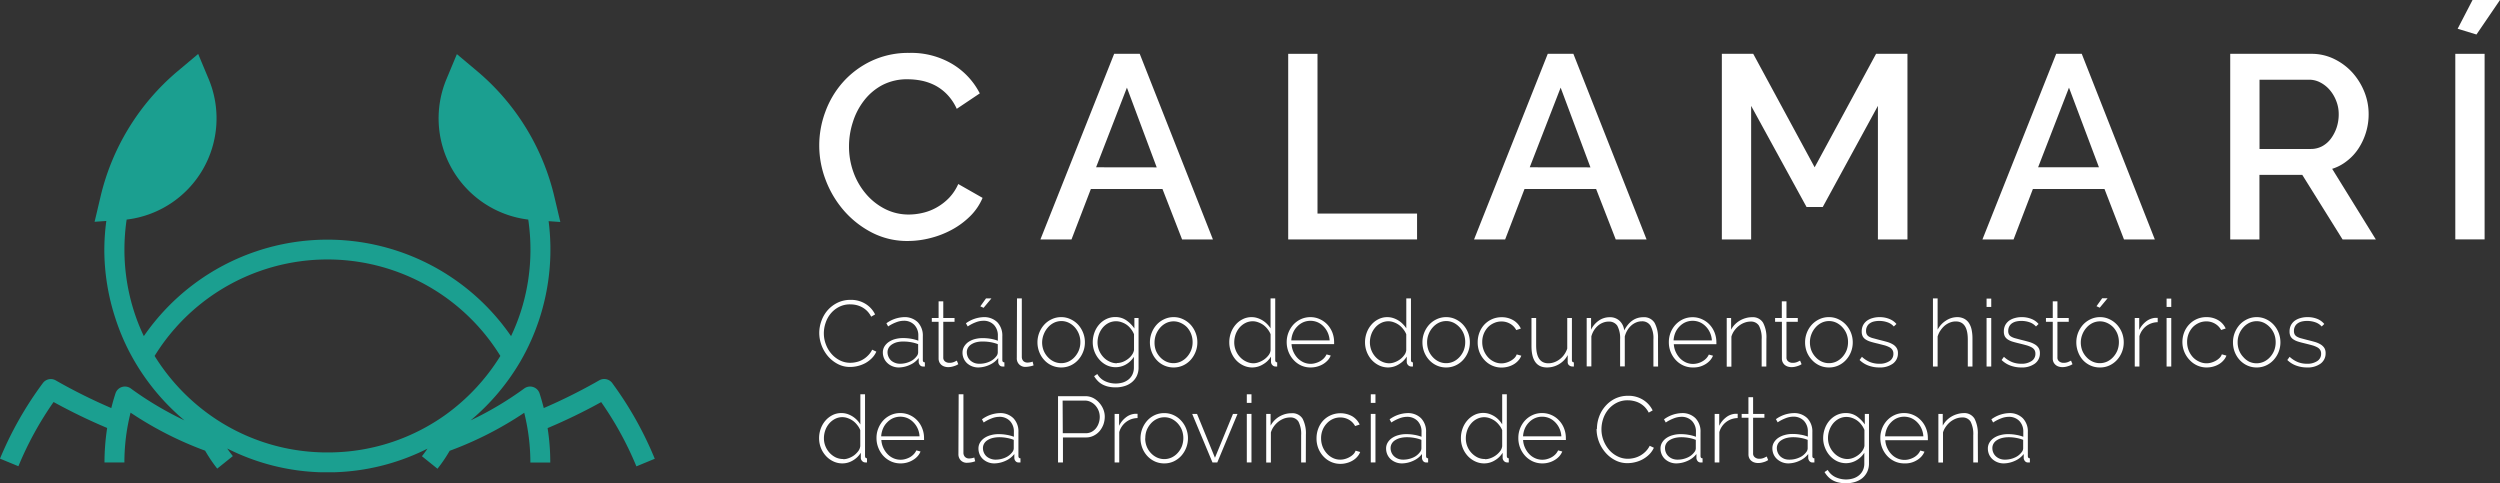 <svg xmlns="http://www.w3.org/2000/svg" viewBox="0 0 599.11 115.81"><rect x="0" y="0" width="599.11" height="115.81" fill="#333333" stroke="none"/><defs><style>.cls-1{fill:#1b9f90;}.cls-2{fill:#fff;}</style></defs><title>VHorizontal con tagline negativo 2</title><g id="Capa_2" data-name="Capa 2"><g id="Capa_1-2" data-name="Capa 1"><path class="cls-1" d="M146.79,91.9a1.37,1.37,0,0,0-.18-.24,2.39,2.39,0,0,0-3-.52,132,132,0,0,1-13.3,6.65c-.3-1.18-.63-2.35-1-3.5a2.38,2.38,0,0,0-1.53-1.54,2.4,2.4,0,0,0-2.14.34,80,80,0,0,1-12.86,7.65,53.93,53.93,0,0,0,12-14.25A53,53,0,0,0,129.3,76.3h0A53.48,53.48,0,0,0,131.47,53l2.81.2-1.49-6.31a56.21,56.21,0,0,0-18.3-29.72l-5-4.2-2.5,6a24.43,24.43,0,0,0,19.6,33.65,49.39,49.39,0,0,1,.53,7.19,48.46,48.46,0,0,1-2.38,15.06h0a48.72,48.72,0,0,1-2.27,5.68,53.43,53.43,0,0,0-88,0,46.05,46.05,0,0,1-2.27-5.68h0a48.46,48.46,0,0,1-2.38-15.06,49.39,49.39,0,0,1,.53-7.19A24.43,24.43,0,0,0,50,18.93l-2.51-6-5,4.2A56.17,56.17,0,0,0,24.16,46.84l-1.49,6.31,2.81-.2A53.61,53.61,0,0,0,25,59.77,53.08,53.08,0,0,0,27.66,76.3,51.8,51.8,0,0,0,32.2,86.49a54.08,54.08,0,0,0,12,14.25,80.45,80.45,0,0,1-12.86-7.65,2.38,2.38,0,0,0-3.67,1.2c-.37,1.15-.71,2.32-1,3.5A131.26,131.26,0,0,1,13.43,91.2a2.37,2.37,0,0,0-3,.41l-.18.22A84.82,84.82,0,0,0,0,109.91l4.41,1.82a79.93,79.93,0,0,1,8.43-15.39,136.67,136.67,0,0,0,12.84,6.22,54.42,54.42,0,0,0-.64,8.26h4.77a49,49,0,0,1,.89-9.28c.17-.88.37-1.77.59-2.65A84.71,84.71,0,0,0,49.15,108c.3.51.6,1,.91,1.49a34.12,34.12,0,0,0,2,2.81l3.74-3c-.5-.63-.94-1.22-1.35-1.82A53.05,53.05,0,0,0,77,113.18h2.89a53.05,53.05,0,0,0,22.56-5.67c-.4.59-.84,1.19-1.34,1.82l3.73,3a33.43,33.43,0,0,0,2-2.79c.32-.5.63-1,.92-1.51a84.54,84.54,0,0,0,17.87-9.11c.22.88.41,1.77.58,2.65a49,49,0,0,1,.89,9.28h4.77a53.16,53.16,0,0,0-.64-8.26,134.25,134.25,0,0,0,12.84-6.23,80.29,80.29,0,0,1,8.44,15.4l4.4-1.82A84.8,84.8,0,0,0,146.79,91.9Zm-67,16.51H77.19A48.29,48.29,0,0,1,50.1,99.3a49.29,49.29,0,0,1-13.05-14,48.68,48.68,0,0,1,82.86,0,49.29,49.29,0,0,1-13,14h0A48.34,48.34,0,0,1,79.76,108.41Z"/><path class="cls-2" d="M227.44,47.42a13,13,0,0,1-2.95,2.28A12.25,12.25,0,0,1,221.17,51a14.61,14.61,0,0,1-3.35.41,12.41,12.41,0,0,1-5.76-1.35,14.71,14.71,0,0,1-4.54-3.6,16.69,16.69,0,0,1-3-5.2,18.07,18.07,0,0,1-1.06-6.2,18.92,18.92,0,0,1,.91-5.76,16.38,16.38,0,0,1,2.69-5.2,13.53,13.53,0,0,1,4.42-3.73A12.78,12.78,0,0,1,217.63,19a17,17,0,0,1,3.26.34,12.58,12.58,0,0,1,3.26,1.16,11.26,11.26,0,0,1,2.88,2.2,12.15,12.15,0,0,1,2.25,3.38l5.52-3.7a17.47,17.47,0,0,0-6.52-7,19.24,19.24,0,0,0-10.4-2.7,20.62,20.62,0,0,0-9.08,1.94A21.32,21.32,0,0,0,202,19.7a22.07,22.07,0,0,0-4.23,7.14,23,23,0,0,0,.12,16.35,24.16,24.16,0,0,0,4.39,7.33,22.59,22.59,0,0,0,6.7,5.23,18.38,18.38,0,0,0,8.58,2,21.78,21.78,0,0,0,5.36-.69,22.07,22.07,0,0,0,5.17-2,19.16,19.16,0,0,0,4.38-3.23,13.62,13.62,0,0,0,3-4.41l-5.83-3.32A11.55,11.55,0,0,1,227.44,47.42Z"/><path class="cls-2" d="M273.13,12.9H267L249.33,57.38h7.45l4.64-12.09h17.16l4.7,12.09h7.39ZM262.67,40.09,270.06,21l7.14,19.11Z"/><polygon class="cls-2" points="339.59 51.18 315.73 51.18 315.73 12.9 308.71 12.9 308.71 57.38 339.59 57.38 339.59 51.18"/><path class="cls-2" d="M377.05,12.9h-6.14L353.25,57.38h7.45l4.64-12.09H382.5l4.7,12.09h7.39ZM366.59,40.09,374,21l7.14,19.11Z"/><polygon class="cls-2" points="419.65 25.37 432.93 49.61 436.81 49.61 450.03 25.37 450.03 57.38 457.11 57.38 457.11 12.9 449.59 12.9 434.87 40.09 420.15 12.9 412.63 12.9 412.63 57.38 419.65 57.38 419.65 25.37"/><path class="cls-2" d="M487.17,45.29h17.16L509,57.38h7.39L498.88,12.9h-6.13L475.08,57.38h7.46ZM495.82,21,503,40.09H488.42Z"/><path class="cls-2" d="M569.35,57.38,558.89,40.46a11,11,0,0,0,3.57-1.91,12.08,12.08,0,0,0,2.76-3A15.07,15.07,0,0,0,567,31.7a14.77,14.77,0,0,0,.63-4.33,14.18,14.18,0,0,0-1-5.29,15.64,15.64,0,0,0-2.85-4.64,14.34,14.34,0,0,0-4.36-3.28,12.28,12.28,0,0,0-5.54-1.26H534.46V57.38h7V41.91h10.27l9.65,15.47ZM556.48,35.05a5.72,5.72,0,0,1-2.72.65H541.48V19.1h11.9a5.72,5.72,0,0,1,2.66.66,7.49,7.49,0,0,1,2.26,1.79,8.94,8.94,0,0,1,1.56,2.63,8.53,8.53,0,0,1,.6,3.19,10.16,10.16,0,0,1-.5,3.2,9.44,9.44,0,0,1-1.38,2.66A6.41,6.41,0,0,1,556.48,35.05Z"/><polygon class="cls-2" points="599.11 0 592.53 0 588.96 6.89 593.47 8.27 599.11 0"/><rect class="cls-2" x="588.4" y="12.9" width="7.02" height="44.47"/><path class="cls-2" d="M196.33,79.79a8.42,8.42,0,0,1,.51-2.86,7.94,7.94,0,0,1,1.46-2.54,7.65,7.65,0,0,1,2.36-1.82,7,7,0,0,1,3.19-.71,6.52,6.52,0,0,1,3.63,1,6.12,6.12,0,0,1,2.23,2.49l-.94.54a5.42,5.42,0,0,0-1-1.39,5.24,5.24,0,0,0-1.23-.9,5.73,5.73,0,0,0-1.38-.51,6.9,6.9,0,0,0-1.41-.15,5.64,5.64,0,0,0-2.68.61,6.31,6.31,0,0,0-2,1.6,6.82,6.82,0,0,0-1.22,2.23,7.75,7.75,0,0,0-.42,2.49,7.38,7.38,0,0,0,.5,2.69,7.27,7.27,0,0,0,1.34,2.25,6.61,6.61,0,0,0,2,1.55,5.51,5.51,0,0,0,2.51.58,6.43,6.43,0,0,0,1.48-.18,5.25,5.25,0,0,0,1.45-.56,5.65,5.65,0,0,0,1.3-1,4.94,4.94,0,0,0,1-1.4l1,.47a5.15,5.15,0,0,1-1.1,1.59A7,7,0,0,1,207.41,87a7.86,7.86,0,0,1-3.67.94,6.26,6.26,0,0,1-3-.72,8,8,0,0,1-2.34-1.87,8.89,8.89,0,0,1-1.53-2.62A8.54,8.54,0,0,1,196.33,79.79Z"/><path class="cls-2" d="M215.4,88.06a3.89,3.89,0,0,1-1.5-.28,3.81,3.81,0,0,1-1.22-.76,3.46,3.46,0,0,1-.82-1.14,3.53,3.53,0,0,1-.29-1.42,2.77,2.77,0,0,1,.36-1.39,3.61,3.61,0,0,1,1-1.08,5.1,5.1,0,0,1,1.54-.72,7.13,7.13,0,0,1,2-.25,11.13,11.13,0,0,1,1.89.16,10.58,10.58,0,0,1,1.71.46V80.5a3.62,3.62,0,0,0-.94-2.63,3.38,3.38,0,0,0-2.55-1,5.06,5.06,0,0,0-1.8.36,9.15,9.15,0,0,0-1.94,1l-.42-.76A7.61,7.61,0,0,1,216.63,76a4.47,4.47,0,0,1,3.31,1.22,4.62,4.62,0,0,1,1.21,3.37v5.68c0,.38.16.56.49.56v1a.93.93,0,0,1-.24,0l-.21,0a.91.91,0,0,1-.71-.31,1.25,1.25,0,0,1-.32-.72v-1a5.16,5.16,0,0,1-2.06,1.62A6.55,6.55,0,0,1,215.4,88.06Zm.22-.89a5.63,5.63,0,0,0,2.38-.49,4,4,0,0,0,1.67-1.3,1.48,1.48,0,0,0,.36-.9v-2a8.71,8.71,0,0,0-1.68-.47,9.75,9.75,0,0,0-1.81-.16A6.08,6.08,0,0,0,215,82a4.08,4.08,0,0,0-1.23.53,2.47,2.47,0,0,0-.8.81,2.15,2.15,0,0,0-.28,1.06,2.71,2.71,0,0,0,.23,1.1,2.79,2.79,0,0,0,.62.89,3.08,3.08,0,0,0,1,.58A3.2,3.2,0,0,0,215.62,87.17Z"/><path class="cls-2" d="M229.65,87.28l-.3.17a2.82,2.82,0,0,1-.54.23,5.82,5.82,0,0,1-.73.21,3.94,3.94,0,0,1-.87.09,2.8,2.8,0,0,1-.88-.14,2.07,2.07,0,0,1-.73-.4,2,2,0,0,1-.49-.65,2.06,2.06,0,0,1-.18-.9V77.12H223.3v-.91h1.63v-4h1.12v4h2.7v.91h-2.7v8.51a1.14,1.14,0,0,0,.44,1,1.66,1.66,0,0,0,1,.32,2.79,2.79,0,0,0,1.2-.23l.61-.3Z"/><path class="cls-2" d="M234.48,88.06a4,4,0,0,1-2.72-1,3.3,3.3,0,0,1-.81-1.14,3.37,3.37,0,0,1-.29-1.42,2.87,2.87,0,0,1,.35-1.39A3.65,3.65,0,0,1,232,82a5.16,5.16,0,0,1,1.53-.72,7.23,7.23,0,0,1,2-.25,11,11,0,0,1,1.89.16,10,10,0,0,1,1.71.46V80.5a3.66,3.66,0,0,0-.93-2.63,3.39,3.39,0,0,0-2.56-1,5.14,5.14,0,0,0-1.8.36,9.09,9.09,0,0,0-1.93,1l-.43-.76A7.61,7.61,0,0,1,235.71,76,4.48,4.48,0,0,1,239,77.22a4.61,4.61,0,0,1,1.2,3.37v5.68c0,.38.17.56.5.56v1a1,1,0,0,1-.24,0l-.21,0a.93.93,0,0,1-.72-.31,1.24,1.24,0,0,1-.31-.72v-1a5.23,5.23,0,0,1-2.06,1.62A6.63,6.63,0,0,1,234.48,88.06Zm.23-.89a5.66,5.66,0,0,0,2.38-.49,4.11,4.11,0,0,0,1.67-1.3,1.47,1.47,0,0,0,.35-.9v-2a8.42,8.42,0,0,0-1.67-.47,9.86,9.86,0,0,0-1.82-.16A6,6,0,0,0,234,82a4.26,4.26,0,0,0-1.24.53,2.44,2.44,0,0,0-.79.81,2.05,2.05,0,0,0-.28,1.06,2.88,2.88,0,0,0,.22,1.1,2.67,2.67,0,0,0,.63.89,3.15,3.15,0,0,0,.95.58A3.29,3.29,0,0,0,234.71,87.17Zm1-13.4-.78-.36,1.36-1.9h1.3Z"/><path class="cls-2" d="M243.72,71.51h1.15v14a1.45,1.45,0,0,0,.36,1,1.38,1.38,0,0,0,1,.38,3.67,3.67,0,0,0,.6-.06,2.9,2.9,0,0,0,.63-.17l.23.9a4.7,4.7,0,0,1-.94.25,5.52,5.52,0,0,1-1,.11,2,2,0,0,1-2.08-2.11Z"/><path class="cls-2" d="M254.31,88.06a5.44,5.44,0,0,1-4.07-1.79,5.91,5.91,0,0,1-1.19-1.92,6.39,6.39,0,0,1-.43-2.3,6.32,6.32,0,0,1,1.64-4.26,5.58,5.58,0,0,1,1.8-1.3,5.14,5.14,0,0,1,2.25-.49,5.06,5.06,0,0,1,2.23.49,5.84,5.84,0,0,1,1.81,1.3,6.28,6.28,0,0,1,1.2,1.93,6.07,6.07,0,0,1,.44,2.33,6,6,0,0,1-.44,2.3,6.27,6.27,0,0,1-1.19,1.92,5.56,5.56,0,0,1-1.8,1.31A5.35,5.35,0,0,1,254.31,88.06Zm-4.57-6A5.23,5.23,0,0,0,250.1,84a5,5,0,0,0,1,1.57,4.63,4.63,0,0,0,1.45,1.07,4.19,4.19,0,0,0,3.53,0,4.69,4.69,0,0,0,1.46-1.09,5.42,5.42,0,0,0,1-1.6,5.25,5.25,0,0,0,.36-2,5.24,5.24,0,0,0-1.34-3.52,4.81,4.81,0,0,0-1.45-1.09,4,4,0,0,0-1.75-.4,4.1,4.1,0,0,0-1.77.4,4.68,4.68,0,0,0-1.44,1.1,5.5,5.5,0,0,0-1,1.62A5.38,5.38,0,0,0,249.74,82.09Z"/><path class="cls-2" d="M267.37,88a5,5,0,0,1-2.21-.5,5.58,5.58,0,0,1-1.73-1.35,6.36,6.36,0,0,1-1.15-1.91,6.23,6.23,0,0,1-.41-2.21,6.8,6.8,0,0,1,.39-2.29,6,6,0,0,1,1.11-1.93,5.27,5.27,0,0,1,1.71-1.33,4.89,4.89,0,0,1,2.21-.5,4.51,4.51,0,0,1,2.65.8,7.62,7.62,0,0,1,1.91,1.93V76.21h1V88.06a4.63,4.63,0,0,1-.45,2.09,4.35,4.35,0,0,1-1.2,1.48,5.14,5.14,0,0,1-1.74.9,7.18,7.18,0,0,1-2.09.3,7.83,7.83,0,0,1-1.82-.19,5.67,5.67,0,0,1-1.42-.54,4.51,4.51,0,0,1-1.09-.85,6,6,0,0,1-.84-1.1l.76-.52a4.13,4.13,0,0,0,1.88,1.73,6.08,6.08,0,0,0,4.22.31,4.14,4.14,0,0,0,1.38-.73,3.37,3.37,0,0,0,.94-1.2,3.79,3.79,0,0,0,.35-1.68V85.51a5.46,5.46,0,0,1-1.9,1.83A5,5,0,0,1,267.37,88Zm.27-1a4,4,0,0,0,1.45-.28,5.13,5.13,0,0,0,1.27-.73,4.07,4.07,0,0,0,.94-1,2.77,2.77,0,0,0,.46-1.11V80.1a5,5,0,0,0-.72-1.24,4.69,4.69,0,0,0-1-1,4.77,4.77,0,0,0-1.23-.63,4,4,0,0,0-3.22.21,4.47,4.47,0,0,0-1.39,1.16,5.3,5.3,0,0,0-.88,1.62,5.84,5.84,0,0,0-.3,1.83,5.06,5.06,0,0,0,.36,1.9,5.37,5.37,0,0,0,1,1.59,4.55,4.55,0,0,0,1.48,1.09A4.17,4.17,0,0,0,267.64,87.06Z"/><path class="cls-2" d="M281.25,88.06a5.44,5.44,0,0,1-4.07-1.79A5.91,5.91,0,0,1,276,84.35a6.39,6.39,0,0,1-.43-2.3,6.32,6.32,0,0,1,1.64-4.26,5.58,5.58,0,0,1,1.8-1.3,5.14,5.14,0,0,1,2.25-.49,5.06,5.06,0,0,1,2.23.49,5.84,5.84,0,0,1,1.81,1.3,6.28,6.28,0,0,1,1.2,1.93,6.07,6.07,0,0,1,.44,2.33,6,6,0,0,1-.44,2.3,6.27,6.27,0,0,1-1.19,1.92,5.56,5.56,0,0,1-1.8,1.31A5.35,5.35,0,0,1,281.25,88.06Zm-4.57-6A5.23,5.23,0,0,0,277,84a5,5,0,0,0,1,1.57,4.63,4.63,0,0,0,1.45,1.07,4.19,4.19,0,0,0,3.53,0,4.69,4.69,0,0,0,1.46-1.09,5.42,5.42,0,0,0,1-1.6,5.25,5.25,0,0,0,.36-2,5.24,5.24,0,0,0-1.34-3.52A4.81,4.81,0,0,0,283,77.41a4,4,0,0,0-1.75-.4,4.1,4.1,0,0,0-1.77.4,4.68,4.68,0,0,0-1.44,1.1,5.5,5.5,0,0,0-1,1.62A5.38,5.38,0,0,0,276.68,82.09Z"/><path class="cls-2" d="M300.15,88.06a4.93,4.93,0,0,1-2.23-.5,5.61,5.61,0,0,1-1.78-1.34A6.2,6.2,0,0,1,295,84.29a6.35,6.35,0,0,1-.41-2.24,6.6,6.6,0,0,1,.4-2.31,6.1,6.1,0,0,1,1.12-1.92,5.27,5.27,0,0,1,1.69-1.32,4.65,4.65,0,0,1,2.14-.5,4.46,4.46,0,0,1,1.43.23,5.32,5.32,0,0,1,1.25.59,5.87,5.87,0,0,1,1.06.86,6.08,6.08,0,0,1,.8,1V71.51h1.12V86.27c0,.38.16.56.47.56v1l-.22,0-.18,0a1,1,0,0,1-.76-.35,1.07,1.07,0,0,1-.32-.73v-1.3a5.32,5.32,0,0,1-1.91,1.86A4.94,4.94,0,0,1,300.15,88.06Zm.21-1a3.72,3.72,0,0,0,1.29-.25A5,5,0,0,0,304,85.13a2.33,2.33,0,0,0,.49-1.2V80.1a4.58,4.58,0,0,0-.7-1.2,5.34,5.34,0,0,0-1-1,5.05,5.05,0,0,0-1.26-.66,3.65,3.65,0,0,0-1.3-.25,3.87,3.87,0,0,0-1.83.44,4.6,4.6,0,0,0-1.41,1.14,5.18,5.18,0,0,0-.9,1.61,5.91,5.91,0,0,0-.31,1.87,5.12,5.12,0,0,0,1.36,3.49,4.62,4.62,0,0,0,1.47,1.09A4.16,4.16,0,0,0,300.36,87.06Z"/><path class="cls-2" d="M314.07,88.06a5.42,5.42,0,0,1-2.28-.48A5.57,5.57,0,0,1,310,86.26a6.12,6.12,0,0,1-1.21-1.93,6.33,6.33,0,0,1-.44-2.35,6.22,6.22,0,0,1,.44-2.32,6.3,6.3,0,0,1,1.19-1.9,5.74,5.74,0,0,1,1.81-1.29A5.42,5.42,0,0,1,314,76a5.29,5.29,0,0,1,2.29.49,5.74,5.74,0,0,1,1.81,1.29,6.11,6.11,0,0,1,1.19,1.9,6.34,6.34,0,0,1,.42,2.3v.28a.78.78,0,0,1,0,.21h-10.2a5.3,5.3,0,0,0,.46,1.87,5.46,5.46,0,0,0,1,1.49,4.81,4.81,0,0,0,1.42,1,4.22,4.22,0,0,0,1.73.36A4.32,4.32,0,0,0,315.3,87a4.58,4.58,0,0,0,1.09-.46,4,4,0,0,0,.89-.7,3.42,3.42,0,0,0,.62-.91l1,.27a3.58,3.58,0,0,1-.72,1.15,5.19,5.19,0,0,1-1.12.91,5.85,5.85,0,0,1-3,.8Zm4.57-6.48a5.36,5.36,0,0,0-.46-1.88,5,5,0,0,0-1-1.47,4.45,4.45,0,0,0-1.42-1,4.34,4.34,0,0,0-1.72-.35,4.38,4.38,0,0,0-1.73.35,4.57,4.57,0,0,0-1.42,1,4.66,4.66,0,0,0-1,1.48,5.63,5.63,0,0,0-.44,1.87Z"/><path class="cls-2" d="M332.71,88.06a5,5,0,0,1-2.24-.5,5.72,5.72,0,0,1-1.78-1.34,6.32,6.32,0,0,1-1.57-4.17,6.6,6.6,0,0,1,.4-2.31,6.1,6.1,0,0,1,1.12-1.92,5.27,5.27,0,0,1,1.69-1.32,4.64,4.64,0,0,1,2.13-.5,4.53,4.53,0,0,1,1.44.23,5.72,5.72,0,0,1,1.25.59,5.48,5.48,0,0,1,1.05.86,6.69,6.69,0,0,1,.81,1V71.51h1.12V86.27c0,.38.15.56.47.56v1l-.23,0-.18,0a1,1,0,0,1-.76-.35,1.06,1.06,0,0,1-.31-.73v-1.3a5.4,5.4,0,0,1-1.91,1.86A4.94,4.94,0,0,1,332.71,88.06Zm.2-1a3.77,3.77,0,0,0,1.3-.25,5,5,0,0,0,1.29-.68,4.79,4.79,0,0,0,1-1,2.35,2.35,0,0,0,.5-1.2V80.1a4.63,4.63,0,0,0-.71-1.2,4.83,4.83,0,0,0-1-1,5,5,0,0,0-1.25-.66,3.65,3.65,0,0,0-1.3-.25,3.87,3.87,0,0,0-1.83.44,4.38,4.38,0,0,0-1.41,1.14,5.18,5.18,0,0,0-.9,1.61,5.64,5.64,0,0,0-.31,1.87,5.18,5.18,0,0,0,1.35,3.49,4.77,4.77,0,0,0,1.48,1.09A4.15,4.15,0,0,0,332.91,87.06Z"/><path class="cls-2" d="M346.56,88.06a5.34,5.34,0,0,1-2.27-.48,5.56,5.56,0,0,1-1.8-1.31,6.09,6.09,0,0,1-1.19-1.92,6.38,6.38,0,0,1-.42-2.3,6.25,6.25,0,0,1,1.63-4.26,5.69,5.69,0,0,1,1.8-1.3,5.21,5.21,0,0,1,2.25-.49,5.1,5.1,0,0,1,2.24.49,5.92,5.92,0,0,1,1.8,1.3,6.19,6.19,0,0,1,1.64,4.26,6.18,6.18,0,0,1-.43,2.3,6.11,6.11,0,0,1-1.2,1.92,5.56,5.56,0,0,1-1.8,1.31A5.28,5.28,0,0,1,346.56,88.06Zm-4.56-6a5.43,5.43,0,0,0,.35,1.94,5,5,0,0,0,1,1.57,4.59,4.59,0,0,0,1.44,1.07,4.09,4.09,0,0,0,1.77.39,4.15,4.15,0,0,0,1.77-.39,4.65,4.65,0,0,0,1.45-1.09,5.25,5.25,0,0,0,1-1.6,5.46,5.46,0,0,0,.35-2,5.37,5.37,0,0,0-.35-1.93,5,5,0,0,0-1-1.59,4.9,4.9,0,0,0-1.44-1.09,4.05,4.05,0,0,0-1.76-.4,4.1,4.1,0,0,0-1.77.4,4.68,4.68,0,0,0-1.44,1.1,5.28,5.28,0,0,0-1,1.62A5.18,5.18,0,0,0,342,82.09Z"/><path class="cls-2" d="M354.12,82a6.47,6.47,0,0,1,.43-2.33,5.86,5.86,0,0,1,1.18-1.9,5.76,5.76,0,0,1,1.82-1.28,5.63,5.63,0,0,1,2.3-.47,5.38,5.38,0,0,1,2.8.72,4.53,4.53,0,0,1,1.81,2l-1.1.36a3.72,3.72,0,0,0-1.46-1.51,4.06,4.06,0,0,0-2.09-.55,4.29,4.29,0,0,0-1.79.38,4.61,4.61,0,0,0-1.45,1,5.17,5.17,0,0,0-1,1.58,5.25,5.25,0,0,0-.36,2,5.36,5.36,0,0,0,1.36,3.59,4.55,4.55,0,0,0,1.45,1.08,4,4,0,0,0,1.78.41,4.16,4.16,0,0,0,1.2-.18,5.35,5.35,0,0,0,1.09-.47,4,4,0,0,0,.88-.68,2.24,2.24,0,0,0,.5-.82l1.1.31a3.51,3.51,0,0,1-.69,1.13,4.35,4.35,0,0,1-1.08.91,5.59,5.59,0,0,1-1.39.59,5.89,5.89,0,0,1-1.57.21,5.42,5.42,0,0,1-2.28-.48,5.57,5.57,0,0,1-1.82-1.32,6.12,6.12,0,0,1-1.21-1.93A6.33,6.33,0,0,1,354.12,82Z"/><path class="cls-2" d="M370.73,88.06q-3.72,0-3.72-5.14V76.21h1.12v6.55q0,4.3,2.93,4.3a4.11,4.11,0,0,0,1.43-.26,4.74,4.74,0,0,0,1.3-.72,4.83,4.83,0,0,0,1.06-1.1,5.58,5.58,0,0,0,.73-1.44V76.21h1.12V86.27c0,.38.16.56.47.56v1a.71.71,0,0,1-.2,0h-.13a1.22,1.22,0,0,1-.8-.28.9.9,0,0,1-.35-.75V85.09a5.45,5.45,0,0,1-2.09,2.19A5.58,5.58,0,0,1,370.73,88.06Z"/><path class="cls-2" d="M397.35,87.84h-1.12V81.35a6.07,6.07,0,0,0-.68-3.26A2.3,2.3,0,0,0,393.46,77a3.47,3.47,0,0,0-1.36.27,4.12,4.12,0,0,0-1.19.75,4.73,4.73,0,0,0-.93,1.14,5.69,5.69,0,0,0-.61,1.47v7.18h-1.12V81.35a6.31,6.31,0,0,0-.67-3.28,2.33,2.33,0,0,0-2.09-1,3.64,3.64,0,0,0-1.35.26A3.92,3.92,0,0,0,383,78a5.05,5.05,0,0,0-1,1.14,5.41,5.41,0,0,0-.64,1.47v7.2h-1.12V76.21h1.05V79a5.63,5.63,0,0,1,1.88-2.19,4.53,4.53,0,0,1,2.57-.79,3.3,3.3,0,0,1,2.4.88,3.67,3.67,0,0,1,1.09,2.28c1.11-2.1,2.63-3.16,4.57-3.16a2.94,2.94,0,0,1,2.72,1.36,7.39,7.39,0,0,1,.81,3.79Z"/><path class="cls-2" d="M405.68,88.06a5.5,5.5,0,0,1-2.29-.48,5.67,5.67,0,0,1-1.82-1.32A6.19,6.19,0,0,1,399.93,82a6.21,6.21,0,0,1,.43-2.32,6.13,6.13,0,0,1,1.2-1.9,5.82,5.82,0,0,1,1.8-1.29,5.43,5.43,0,0,1,2.25-.47,5.28,5.28,0,0,1,2.28.49,5.63,5.63,0,0,1,1.81,1.29,5.93,5.93,0,0,1,1.19,1.9,6.35,6.35,0,0,1,.43,2.3v.28a.45.45,0,0,1,0,.21h-10.2a5.1,5.1,0,0,0,.47,1.87,5.46,5.46,0,0,0,1,1.49,4.68,4.68,0,0,0,1.42,1,4.18,4.18,0,0,0,1.72.36,4.39,4.39,0,0,0,1.19-.17,4.34,4.34,0,0,0,1.08-.46,3.88,3.88,0,0,0,.9-.7,3.38,3.38,0,0,0,.61-.91l1,.27a3.8,3.8,0,0,1-.73,1.15,4.75,4.75,0,0,1-1.12.91,5.67,5.67,0,0,1-1.4.59A5.81,5.81,0,0,1,405.68,88.06Zm4.56-6.48a5.15,5.15,0,0,0-.46-1.88,5,5,0,0,0-1-1.47,4.57,4.57,0,0,0-1.42-1,4.38,4.38,0,0,0-1.73-.35,4.34,4.34,0,0,0-1.72.35,4.45,4.45,0,0,0-1.42,1,4.69,4.69,0,0,0-1,1.48,5.63,5.63,0,0,0-.43,1.87Z"/><path class="cls-2" d="M423.29,87.84h-1.12V81.35a6.44,6.44,0,0,0-.64-3.29,2.22,2.22,0,0,0-2-1,4.16,4.16,0,0,0-1.47.27,4.74,4.74,0,0,0-1.35.76,5.71,5.71,0,0,0-1.1,1.15,4.72,4.72,0,0,0-.69,1.43v7.2h-1.12V76.21h1.05V79a5.57,5.57,0,0,1,.88-1.22,5.73,5.73,0,0,1,1.19-.94,5.8,5.8,0,0,1,1.4-.6,5.18,5.18,0,0,1,1.52-.22,2.85,2.85,0,0,1,2.68,1.34,7.46,7.46,0,0,1,.79,3.81Z"/><path class="cls-2" d="M431.74,87.28l-.3.17a3,3,0,0,1-.53.23,5.82,5.82,0,0,1-.73.21,4,4,0,0,1-.87.09,2.86,2.86,0,0,1-.89-.14,2.16,2.16,0,0,1-.73-.4,2.1,2.1,0,0,1-.49-.65,2.06,2.06,0,0,1-.18-.9V77.12h-1.63v-.91H427v-4h1.12v4h2.71v.91h-2.71v8.51a1.12,1.12,0,0,0,.45,1,1.64,1.64,0,0,0,1,.32,2.72,2.72,0,0,0,1.19-.23l.62-.3Z"/><path class="cls-2" d="M438.3,88.06a5.34,5.34,0,0,1-2.27-.48,5.56,5.56,0,0,1-1.8-1.31A6.09,6.09,0,0,1,433,84.35a6.38,6.38,0,0,1-.42-2.3,6.25,6.25,0,0,1,1.63-4.26,5.69,5.69,0,0,1,1.8-1.3A5.21,5.21,0,0,1,438.3,76a5.1,5.1,0,0,1,2.24.49,5.92,5.92,0,0,1,1.8,1.3A6.19,6.19,0,0,1,444,82.05a6.18,6.18,0,0,1-.43,2.3,6.11,6.11,0,0,1-1.2,1.92,5.56,5.56,0,0,1-1.8,1.31A5.28,5.28,0,0,1,438.3,88.06Zm-4.56-6a5.43,5.43,0,0,0,.35,1.94,5,5,0,0,0,1,1.57,4.59,4.59,0,0,0,1.44,1.07,4.09,4.09,0,0,0,1.77.39,4.15,4.15,0,0,0,1.77-.39,4.65,4.65,0,0,0,1.45-1.09,5.25,5.25,0,0,0,1-1.6,5.46,5.46,0,0,0,.35-2,5.37,5.37,0,0,0-.35-1.93,5,5,0,0,0-1-1.59,4.9,4.9,0,0,0-1.44-1.09,4.05,4.05,0,0,0-1.76-.4,4.1,4.1,0,0,0-1.77.4,4.68,4.68,0,0,0-1.44,1.1,5.28,5.28,0,0,0-1,1.62A5.18,5.18,0,0,0,433.74,82.09Z"/><path class="cls-2" d="M450.36,88.06a7.43,7.43,0,0,1-2.57-.44,5.94,5.94,0,0,1-2.15-1.35l.56-.76a6.48,6.48,0,0,0,1.95,1.26,5.87,5.87,0,0,0,2.21.4,4.2,4.2,0,0,0,2.45-.64,2,2,0,0,0,.93-1.78,1.59,1.59,0,0,0-.24-.9,1.8,1.8,0,0,0-.7-.63,6.22,6.22,0,0,0-1.16-.46L450,82.34c-.66-.15-1.23-.3-1.72-.45a4.56,4.56,0,0,1-1.19-.54,2.05,2.05,0,0,1-.71-.76,2.54,2.54,0,0,1-.23-1.14,3.31,3.31,0,0,1,.33-1.52,3.22,3.22,0,0,1,.93-1.08,4.3,4.3,0,0,1,1.37-.63,5.8,5.8,0,0,1,1.64-.22,6.11,6.11,0,0,1,2.42.46,4.27,4.27,0,0,1,1.63,1.18l-.63.6a3.53,3.53,0,0,0-1.51-1,5.88,5.88,0,0,0-2-.33,5.31,5.31,0,0,0-1.22.13,2.78,2.78,0,0,0-1,.43,1.94,1.94,0,0,0-.67.75,2.18,2.18,0,0,0-.25,1.08,1.77,1.77,0,0,0,.17.83,1.4,1.4,0,0,0,.54.54,3.73,3.73,0,0,0,1,.39l1.38.37q1.09.27,1.95.51a5.71,5.71,0,0,1,1.42.61,2.62,2.62,0,0,1,.87.85,2.27,2.27,0,0,1,.31,1.25,3,3,0,0,1-1.22,2.5A5.26,5.26,0,0,1,450.36,88.06Z"/><path class="cls-2" d="M472.69,87.84h-1.12V81.35q0-4.32-2.88-4.32a3.75,3.75,0,0,0-1.4.27,4.66,4.66,0,0,0-1.28.76,6,6,0,0,0-1,1.15,5.18,5.18,0,0,0-.67,1.43v7.2h-1.12V71.51h1.12V79a5.68,5.68,0,0,1,2-2.17A4.94,4.94,0,0,1,469,76a3.6,3.6,0,0,1,1.66.36,3.14,3.14,0,0,1,1.15,1,4.76,4.76,0,0,1,.67,1.62,10,10,0,0,1,.21,2.14Z"/><path class="cls-2" d="M476.07,73.56v-2h1.12v2Zm0,14.28V76.21h1.12V87.84Z"/><path class="cls-2" d="M484.39,88.06a7.43,7.43,0,0,1-2.57-.44,5.94,5.94,0,0,1-2.15-1.35l.56-.76a6.6,6.6,0,0,0,1.95,1.26,5.87,5.87,0,0,0,2.21.4,4.2,4.2,0,0,0,2.45-.64,2,2,0,0,0,.93-1.78,1.67,1.67,0,0,0-.23-.9,1.84,1.84,0,0,0-.71-.63,6.22,6.22,0,0,0-1.16-.46c-.46-.13-1-.27-1.61-.42s-1.23-.3-1.71-.45a4.49,4.49,0,0,1-1.2-.54,2.14,2.14,0,0,1-.71-.76,2.54,2.54,0,0,1-.23-1.14,3.31,3.31,0,0,1,.33-1.52,3.22,3.22,0,0,1,.93-1.08,4.3,4.3,0,0,1,1.37-.63,5.8,5.8,0,0,1,1.64-.22,6.11,6.11,0,0,1,2.42.46,4.27,4.27,0,0,1,1.63,1.18l-.62.6a3.66,3.66,0,0,0-1.51-1,5.88,5.88,0,0,0-2-.33,5.25,5.25,0,0,0-1.22.13,2.83,2.83,0,0,0-1,.43,2,2,0,0,0-.67.75,2.3,2.3,0,0,0-.25,1.08,1.77,1.77,0,0,0,.17.83,1.4,1.4,0,0,0,.54.54,3.73,3.73,0,0,0,.95.39l1.39.37c.73.18,1.38.35,1.94.51a5.71,5.71,0,0,1,1.42.61,2.66,2.66,0,0,1,.88.85,2.36,2.36,0,0,1,.3,1.25,3,3,0,0,1-1.22,2.5A5.24,5.24,0,0,1,484.39,88.06Z"/><path class="cls-2" d="M496.66,87.28l-.31.17a3,3,0,0,1-.53.23,5.82,5.82,0,0,1-.73.21,4,4,0,0,1-.87.09,2.86,2.86,0,0,1-.89-.14,2,2,0,0,1-.72-.4,2,2,0,0,1-.5-.65,2.06,2.06,0,0,1-.18-.9V77.12H490.3v-.91h1.63v-4h1.12v4h2.71v.91h-2.71v8.51a1.12,1.12,0,0,0,.45,1,1.64,1.64,0,0,0,1,.32,2.72,2.72,0,0,0,1.19-.23l.62-.3Z"/><path class="cls-2" d="M503.21,88.06a5.34,5.34,0,0,1-2.27-.48,5.56,5.56,0,0,1-1.8-1.31A6.09,6.09,0,0,1,498,84.35a6.38,6.38,0,0,1-.42-2.3,6.26,6.26,0,0,1,.43-2.33,6.47,6.47,0,0,1,1.2-1.93,5.69,5.69,0,0,1,1.8-1.3,5.21,5.21,0,0,1,2.25-.49,5.1,5.1,0,0,1,2.24.49,5.8,5.8,0,0,1,1.8,1.3,6.19,6.19,0,0,1,1.64,4.26,6.18,6.18,0,0,1-.43,2.3,6.11,6.11,0,0,1-1.2,1.92,5.56,5.56,0,0,1-1.8,1.31A5.28,5.28,0,0,1,503.21,88.06Zm-4.56-6A5.43,5.43,0,0,0,499,84a5,5,0,0,0,1,1.57,4.59,4.59,0,0,0,1.44,1.07,4.21,4.21,0,0,0,3.54,0,4.65,4.65,0,0,0,1.45-1.09,5.25,5.25,0,0,0,1-1.6,5.46,5.46,0,0,0,.35-2,5.37,5.37,0,0,0-.35-1.93,5,5,0,0,0-1-1.59A4.9,4.9,0,0,0,505,77.41a4.05,4.05,0,0,0-1.76-.4,4.13,4.13,0,0,0-1.77.4,4.68,4.68,0,0,0-1.44,1.1,5.28,5.28,0,0,0-1,1.62A5.18,5.18,0,0,0,498.65,82.09Zm4.54-8.32-.78-.36,1.36-1.9h1.3Z"/><path class="cls-2" d="M517.08,77.21a4.68,4.68,0,0,0-2.74.93,4.62,4.62,0,0,0-1.64,2.43v7.27h-1.12V76.21h1.07v2.86a5.69,5.69,0,0,1,1.6-2,4.14,4.14,0,0,1,2.14-.89l.4,0h.29Z"/><path class="cls-2" d="M519.21,73.56v-2h1.12v2Zm0,14.28V76.21h1.12V87.84Z"/><path class="cls-2" d="M523,82a6.46,6.46,0,0,1,.42-2.33,5.72,5.72,0,0,1,1.19-1.9A5.55,5.55,0,0,1,528.76,76a5.35,5.35,0,0,1,2.8.72,4.47,4.47,0,0,1,1.81,2l-1.09.36a3.81,3.81,0,0,0-1.47-1.51,4.06,4.06,0,0,0-2.09-.55,4.29,4.29,0,0,0-1.79.38,4.69,4.69,0,0,0-1.44,1,5.2,5.2,0,0,0-1,1.58,5.25,5.25,0,0,0-.36,2,5.36,5.36,0,0,0,1.36,3.59A4.55,4.55,0,0,0,527,86.65a4,4,0,0,0,1.78.41,4.16,4.16,0,0,0,1.2-.18,5.35,5.35,0,0,0,1.09-.47,4,4,0,0,0,.88-.68,2.24,2.24,0,0,0,.5-.82l1.1.31a3.51,3.51,0,0,1-.69,1.13,4.35,4.35,0,0,1-1.08.91,5.59,5.59,0,0,1-1.39.59,5.81,5.81,0,0,1-1.56.21,5.46,5.46,0,0,1-2.29-.48,5.57,5.57,0,0,1-1.82-1.32A6.19,6.19,0,0,1,523,82Z"/><path class="cls-2" d="M540.8,88.06a5.34,5.34,0,0,1-2.27-.48,5.56,5.56,0,0,1-1.8-1.31,6.09,6.09,0,0,1-1.19-1.92,6.38,6.38,0,0,1-.42-2.3,6.26,6.26,0,0,1,.43-2.33,6.47,6.47,0,0,1,1.2-1.93,5.69,5.69,0,0,1,1.8-1.3A5.21,5.21,0,0,1,540.8,76a5.1,5.1,0,0,1,2.24.49,5.69,5.69,0,0,1,1.8,1.3,6.12,6.12,0,0,1,1.21,1.93,6.27,6.27,0,0,1,.44,2.33,6.19,6.19,0,0,1-.44,2.3,6.11,6.11,0,0,1-1.2,1.92,5.56,5.56,0,0,1-1.8,1.31A5.28,5.28,0,0,1,540.8,88.06Zm-4.56-6A5.23,5.23,0,0,0,536.6,84a4.83,4.83,0,0,0,1,1.57A4.59,4.59,0,0,0,539,86.67a4.21,4.21,0,0,0,3.54,0A4.65,4.65,0,0,0,544,85.58a5.25,5.25,0,0,0,1-1.6,5.46,5.46,0,0,0,.35-2,5.37,5.37,0,0,0-.35-1.93,5,5,0,0,0-1-1.59,4.9,4.9,0,0,0-1.44-1.09,4.05,4.05,0,0,0-1.76-.4,4.16,4.16,0,0,0-1.77.4,4.68,4.68,0,0,0-1.44,1.1,5.28,5.28,0,0,0-1,1.62A5.18,5.18,0,0,0,536.24,82.09Z"/><path class="cls-2" d="M552.86,88.06a7.43,7.43,0,0,1-2.57-.44,5.94,5.94,0,0,1-2.15-1.35l.56-.76a6.6,6.6,0,0,0,1.95,1.26,5.87,5.87,0,0,0,2.21.4,4.2,4.2,0,0,0,2.45-.64,2,2,0,0,0,.93-1.78,1.67,1.67,0,0,0-.23-.9,1.91,1.91,0,0,0-.71-.63,6.22,6.22,0,0,0-1.16-.46c-.46-.13-1-.27-1.61-.42s-1.23-.3-1.71-.45a4.49,4.49,0,0,1-1.2-.54,2.05,2.05,0,0,1-.71-.76,2.54,2.54,0,0,1-.23-1.14,3.31,3.31,0,0,1,.33-1.52,3.22,3.22,0,0,1,.93-1.08,4.3,4.3,0,0,1,1.37-.63A5.8,5.8,0,0,1,553,76a6.11,6.11,0,0,1,2.42.46A4.27,4.27,0,0,1,557,77.64l-.62.6a3.66,3.66,0,0,0-1.51-1,5.88,5.88,0,0,0-2-.33,5.25,5.25,0,0,0-1.22.13,2.83,2.83,0,0,0-1,.43,2,2,0,0,0-.67.75,2.18,2.18,0,0,0-.25,1.08,1.77,1.77,0,0,0,.17.83,1.4,1.4,0,0,0,.54.54,3.73,3.73,0,0,0,.95.39l1.39.37c.73.18,1.38.35,1.94.51a5.71,5.71,0,0,1,1.42.61,2.76,2.76,0,0,1,.88.85,2.36,2.36,0,0,1,.3,1.25,3,3,0,0,1-1.22,2.5A5.24,5.24,0,0,1,552.86,88.06Z"/><path class="cls-2" d="M201.88,111.05a5,5,0,0,1-2.24-.51,5.68,5.68,0,0,1-1.77-1.34,6.27,6.27,0,0,1-1.17-1.92,6.44,6.44,0,0,1-.41-2.25,6.6,6.6,0,0,1,.4-2.31,6.1,6.1,0,0,1,1.12-1.92,5.57,5.57,0,0,1,1.69-1.32,4.65,4.65,0,0,1,2.14-.49,4.51,4.51,0,0,1,1.43.22,6,6,0,0,1,1.25.59,5.81,5.81,0,0,1,1.86,1.92V94.49h1.12v14.77c0,.37.15.56.47.56v1l-.23,0h-.18a1,1,0,0,1-.76-.35,1.06,1.06,0,0,1-.31-.73V108.5a5.46,5.46,0,0,1-1.91,1.85A4.85,4.85,0,0,1,201.88,111.05Zm.2-1a3.73,3.73,0,0,0,1.3-.25,5,5,0,0,0,1.29-.68,5.32,5.32,0,0,0,1-1,2.49,2.49,0,0,0,.49-1.21v-3.83a4.63,4.63,0,0,0-.71-1.2,5.09,5.09,0,0,0-1-1,5,5,0,0,0-1.25-.66,3.79,3.79,0,0,0-3.13.19,4.6,4.6,0,0,0-1.41,1.14,5.18,5.18,0,0,0-.9,1.61,5.69,5.69,0,0,0-.31,1.87,5,5,0,0,0,.36,1.9,5.2,5.2,0,0,0,1,1.59,5,5,0,0,0,1.48,1.1A4.14,4.14,0,0,0,202.08,110Z"/><path class="cls-2" d="M215.8,111.05a5.42,5.42,0,0,1-2.28-.48,5.87,5.87,0,0,1-1.83-1.32,6.32,6.32,0,0,1-1.2-1.94,6.1,6.1,0,0,1-.44-2.35,6,6,0,0,1,.44-2.32,6.3,6.3,0,0,1,1.19-1.9,5.63,5.63,0,0,1,1.8-1.28,5.34,5.34,0,0,1,2.25-.47,5.42,5.42,0,0,1,2.28.48,5.55,5.55,0,0,1,1.82,1.3,5.86,5.86,0,0,1,1.18,1.9,6.09,6.09,0,0,1,.43,2.29v.28a.78.78,0,0,1,0,.21H211.21a5.26,5.26,0,0,0,.47,1.87,5.31,5.31,0,0,0,1,1.49,4.35,4.35,0,0,0,1.42,1,4.18,4.18,0,0,0,1.72.36A4,4,0,0,0,217,110a5,5,0,0,0,1.09-.45,4.09,4.09,0,0,0,.89-.71,3.42,3.42,0,0,0,.62-.91l1,.27a3.77,3.77,0,0,1-.73,1.16,4.71,4.71,0,0,1-1.12.9,5.39,5.39,0,0,1-1.39.59A5.51,5.51,0,0,1,215.8,111.05Zm4.56-6.49a5.09,5.09,0,0,0-1.46-3.35,4.57,4.57,0,0,0-1.42-1,4.43,4.43,0,0,0-3.45,0,4.45,4.45,0,0,0-1.42,1,4.61,4.61,0,0,0-1,1.48,5.69,5.69,0,0,0-.44,1.87Z"/><path class="cls-2" d="M229.74,94.49h1.14v14a1.42,1.42,0,0,0,.37,1,1.37,1.37,0,0,0,1,.38,3.56,3.56,0,0,0,.59-.06,2.62,2.62,0,0,0,.64-.17l.22.9a5,5,0,0,1-.94.26,6.26,6.26,0,0,1-1,.1,2,2,0,0,1-1.51-.57,2.08,2.08,0,0,1-.57-1.54Z"/><path class="cls-2" d="M238.31,111.05a4,4,0,0,1-2.72-1,3.46,3.46,0,0,1-.82-1.14,3.58,3.58,0,0,1-.29-1.43,2.71,2.71,0,0,1,.36-1.38,3.44,3.44,0,0,1,1-1.09,4.92,4.92,0,0,1,1.53-.71,6.81,6.81,0,0,1,2-.26,10.22,10.22,0,0,1,1.89.17,8.86,8.86,0,0,1,1.71.46v-1.15a3.62,3.62,0,0,0-.94-2.63,3.42,3.42,0,0,0-2.55-1,5.06,5.06,0,0,0-1.8.36,9.15,9.15,0,0,0-1.94,1l-.42-.76A7.59,7.59,0,0,1,239.54,99a4.42,4.42,0,0,1,3.31,1.22,4.54,4.54,0,0,1,1.21,3.36v5.69c0,.37.16.56.49.56v1l-.23,0h-.22a.91.91,0,0,1-.71-.3,1.23,1.23,0,0,1-.31-.73v-1a5.37,5.37,0,0,1-2.06,1.61A6.64,6.64,0,0,1,238.31,111.05Zm.22-.9a5.71,5.71,0,0,0,2.39-.49,4.08,4.08,0,0,0,1.66-1.3,1.48,1.48,0,0,0,.36-.89v-2.06a8.71,8.71,0,0,0-1.68-.47,9.67,9.67,0,0,0-1.81-.16,6.54,6.54,0,0,0-1.59.19,4.08,4.08,0,0,0-1.23.53,2.35,2.35,0,0,0-.79.81,2.09,2.09,0,0,0-.28,1.07,2.66,2.66,0,0,0,.22,1.09,2.57,2.57,0,0,0,.63.89,3,3,0,0,0,1,.58A3.24,3.24,0,0,0,238.53,110.15Z"/><path class="cls-2" d="M253.55,110.82V94.94h6.53a4.16,4.16,0,0,1,1.86.42,4.9,4.9,0,0,1,1.46,1.13,5.36,5.36,0,0,1,1,1.59,4.66,4.66,0,0,1,.35,1.78,5.6,5.6,0,0,1-.32,1.86,5.47,5.47,0,0,1-.92,1.59,4.49,4.49,0,0,1-1.42,1.1,4,4,0,0,1-1.84.42h-5.52v6Zm1.14-7h5.48a3,3,0,0,0,1.41-.32,3.32,3.32,0,0,0,1.06-.87,4,4,0,0,0,.67-1.26,4.47,4.47,0,0,0,.24-1.46,4.15,4.15,0,0,0-.28-1.49,4.22,4.22,0,0,0-.76-1.24,3.7,3.7,0,0,0-1.12-.85A3,3,0,0,0,260,96h-5.35Z"/><path class="cls-2" d="M272.61,100.19a4.59,4.59,0,0,0-4.39,3.36v7.27h-1.11V99.19h1.07v2.86a5.58,5.58,0,0,1,1.6-2,4,4,0,0,1,2.14-.88l.4,0h.29Z"/><path class="cls-2" d="M279,111.05a5.34,5.34,0,0,1-2.27-.48,5.71,5.71,0,0,1-1.8-1.31,6.13,6.13,0,0,1-1.19-1.93,6.38,6.38,0,0,1-.42-2.3,6.32,6.32,0,0,1,1.63-4.25,5.56,5.56,0,0,1,1.8-1.31A5.35,5.35,0,0,1,279,99a5.24,5.24,0,0,1,2.24.48,5.56,5.56,0,0,1,1.8,1.31,6,6,0,0,1,1.21,1.92,6.27,6.27,0,0,1,.44,2.33,6.32,6.32,0,0,1-1.64,4.23,5.71,5.71,0,0,1-1.8,1.31A5.28,5.28,0,0,1,279,111.05Zm-4.56-6a5.23,5.23,0,0,0,.36,1.94,5,5,0,0,0,1,1.58,4.72,4.72,0,0,0,1.44,1.06,4.21,4.21,0,0,0,3.54,0,4.51,4.51,0,0,0,1.45-1.09,5.13,5.13,0,0,0,1-1.6,5.58,5.58,0,0,0,0-3.89,5.2,5.2,0,0,0-1-1.59,4.86,4.86,0,0,0-1.44-1.08A3.92,3.92,0,0,0,279,100a4,4,0,0,0-1.77.41,4.5,4.5,0,0,0-1.44,1.09,5.52,5.52,0,0,0-1,1.62A5.21,5.21,0,0,0,274.47,105.07Z"/><path class="cls-2" d="M290.56,110.82,285.7,99.19h1.16l4.3,10.51,4.32-10.51h1.09l-4.85,11.63Z"/><path class="cls-2" d="M298.79,96.55V94.49h1.12v2.06Zm0,14.27V99.19h1.12v11.63Z"/><path class="cls-2" d="M312.93,110.82h-1.12v-6.49a6.44,6.44,0,0,0-.64-3.29,2.2,2.2,0,0,0-2-1,4.47,4.47,0,0,0-1.47.26,5.31,5.31,0,0,0-1.35.76,5.77,5.77,0,0,0-1.1,1.16,4.79,4.79,0,0,0-.69,1.42v7.2h-1.12V99.19h1.05V102a5.61,5.61,0,0,1,.89-1.22,5.67,5.67,0,0,1,1.18-.94,6,6,0,0,1,1.4-.6,5.52,5.52,0,0,1,1.52-.21,2.86,2.86,0,0,1,2.69,1.33,7.63,7.63,0,0,1,.78,3.81Z"/><path class="cls-2" d="M315.5,105a6.47,6.47,0,0,1,.43-2.33,5.86,5.86,0,0,1,1.18-1.9,5.58,5.58,0,0,1,1.82-1.27,5.87,5.87,0,0,1,5.1.24,4.53,4.53,0,0,1,1.81,2l-1.1.36a3.79,3.79,0,0,0-1.46-1.51,4.18,4.18,0,0,0-2.09-.55,4.29,4.29,0,0,0-1.79.38,4.49,4.49,0,0,0-1.45,1.06,5,5,0,0,0-1,1.57,5.29,5.29,0,0,0-.36,2,5.44,5.44,0,0,0,.37,2,5.32,5.32,0,0,0,1,1.61,4.58,4.58,0,0,0,1.45,1.09,4,4,0,0,0,1.78.4,4.16,4.16,0,0,0,1.2-.18,4.85,4.85,0,0,0,1.09-.47,3.75,3.75,0,0,0,.88-.68,2.16,2.16,0,0,0,.5-.82l1.1.32a3.74,3.74,0,0,1-.69,1.13,4.32,4.32,0,0,1-1.08.9,5.24,5.24,0,0,1-1.39.59,5.51,5.51,0,0,1-1.57.22,5.42,5.42,0,0,1-2.28-.48,5.71,5.71,0,0,1-1.82-1.32,6.16,6.16,0,0,1-1.21-1.94A6.3,6.3,0,0,1,315.5,105Z"/><path class="cls-2" d="M328.5,96.55V94.49h1.12v2.06Zm0,14.27V99.19h1.12v11.63Z"/><path class="cls-2" d="M336,111.05a4,4,0,0,1-2.72-1,3.46,3.46,0,0,1-.82-1.14,3.58,3.58,0,0,1-.29-1.43,2.71,2.71,0,0,1,.36-1.38,3.44,3.44,0,0,1,1-1.09,4.92,4.92,0,0,1,1.53-.71,6.81,6.81,0,0,1,2-.26,10.07,10.07,0,0,1,1.89.17,8.86,8.86,0,0,1,1.71.46v-1.15a3.62,3.62,0,0,0-.94-2.63,3.42,3.42,0,0,0-2.55-1,5.06,5.06,0,0,0-1.8.36,9.4,9.4,0,0,0-1.94,1l-.42-.76A7.59,7.59,0,0,1,337.23,99a4.42,4.42,0,0,1,3.31,1.22,4.54,4.54,0,0,1,1.21,3.36v5.69c0,.37.16.56.49.56v1l-.23,0h-.22a.91.91,0,0,1-.71-.3,1.3,1.3,0,0,1-.31-.73v-1a5.37,5.37,0,0,1-2.06,1.61A6.64,6.64,0,0,1,336,111.05Zm.22-.9a5.71,5.71,0,0,0,2.39-.49,4,4,0,0,0,1.66-1.3,1.48,1.48,0,0,0,.36-.89v-2.06a8.71,8.71,0,0,0-1.68-.47,9.67,9.67,0,0,0-1.81-.16,6.54,6.54,0,0,0-1.59.19,4.08,4.08,0,0,0-1.23.53,2.35,2.35,0,0,0-.79.81,2.09,2.09,0,0,0-.28,1.07,2.66,2.66,0,0,0,.22,1.09,2.57,2.57,0,0,0,.63.89,3,3,0,0,0,.95.58A3.24,3.24,0,0,0,336.22,110.15Z"/><path class="cls-2" d="M355.69,111.05a5,5,0,0,1-2.24-.51,5.72,5.72,0,0,1-1.78-1.34A6.27,6.27,0,0,1,350.1,105a6.6,6.6,0,0,1,.4-2.31,6.1,6.1,0,0,1,1.12-1.92,5.45,5.45,0,0,1,1.69-1.32,4.63,4.63,0,0,1,2.13-.49,4.52,4.52,0,0,1,1.44.22,6.22,6.22,0,0,1,1.25.59,5.88,5.88,0,0,1,1.05.86,6.33,6.33,0,0,1,.81,1.06V94.49h1.11v14.77c0,.37.16.56.47.56v1l-.22,0h-.18a1,1,0,0,1-.76-.35,1.06,1.06,0,0,1-.31-.73V108.5a5.41,5.41,0,0,1-1.92,1.85A4.82,4.82,0,0,1,355.69,111.05Zm.2-1a3.77,3.77,0,0,0,1.3-.25,5,5,0,0,0,2.3-1.67,2.42,2.42,0,0,0,.5-1.21v-3.83a4.63,4.63,0,0,0-.71-1.2,5.36,5.36,0,0,0-1-1,5.17,5.17,0,0,0-1.25-.66,3.88,3.88,0,0,0-1.3-.25,3.93,3.93,0,0,0-1.84.44,4.45,4.45,0,0,0-1.4,1.14,5.18,5.18,0,0,0-.9,1.61,5.69,5.69,0,0,0-.31,1.87,5.05,5.05,0,0,0,1.35,3.49,5,5,0,0,0,1.48,1.1A4.11,4.11,0,0,0,355.89,110Z"/><path class="cls-2" d="M369.61,111.05a5.5,5.5,0,0,1-2.29-.48,5.83,5.83,0,0,1-1.82-1.32,6.24,6.24,0,0,1-1.64-4.29,6.21,6.21,0,0,1,.43-2.32,6.13,6.13,0,0,1,1.2-1.9,5.63,5.63,0,0,1,1.8-1.28,5.31,5.31,0,0,1,2.25-.47,5.42,5.42,0,0,1,2.28.48,5.51,5.51,0,0,1,1.81,1.3,5.72,5.72,0,0,1,1.19,1.9,6.3,6.3,0,0,1,.43,2.29v.28a.45.45,0,0,1,0,.21H365a5.05,5.05,0,0,0,.47,1.87,5.31,5.31,0,0,0,1,1.49,4.35,4.35,0,0,0,1.42,1,4.18,4.18,0,0,0,1.72.36,4,4,0,0,0,1.19-.17,4.72,4.72,0,0,0,1.08-.45,3.92,3.92,0,0,0,.9-.71,3.38,3.38,0,0,0,.61-.91l1,.27a4,4,0,0,1-.73,1.16,4.71,4.71,0,0,1-1.12.9,5.31,5.31,0,0,1-1.4.59A5.45,5.45,0,0,1,369.61,111.05Zm4.56-6.49a5.2,5.2,0,0,0-.46-1.88,5,5,0,0,0-1-1.47,4.57,4.57,0,0,0-1.42-1,4.38,4.38,0,0,0-1.73-.35,4.34,4.34,0,0,0-1.72.35,4.45,4.45,0,0,0-1.42,1,4.8,4.8,0,0,0-1,1.48,5.69,5.69,0,0,0-.43,1.87Z"/><path class="cls-2" d="M382.7,102.77a8.41,8.41,0,0,1,.5-2.86,7.81,7.81,0,0,1,1.47-2.53A7.41,7.41,0,0,1,387,95.55a7,7,0,0,1,3.18-.7,6.51,6.51,0,0,1,3.63,1,6.18,6.18,0,0,1,2.24,2.5l-.94.53a5.7,5.7,0,0,0-1-1.39,5.24,5.24,0,0,0-1.23-.9,5.31,5.31,0,0,0-1.38-.5,6.14,6.14,0,0,0-1.4-.16,5.68,5.68,0,0,0-2.69.61,6.42,6.42,0,0,0-2,1.6,7,7,0,0,0-1.22,2.23,8,8,0,0,0-.41,2.49,7.38,7.38,0,0,0,.49,2.69,7.68,7.68,0,0,0,1.34,2.25,6.38,6.38,0,0,0,2,1.55,5.48,5.48,0,0,0,2.5.59,6.43,6.43,0,0,0,1.48-.18,5.75,5.75,0,0,0,2.75-1.54,5.28,5.28,0,0,0,1-1.39l1,.47a5.38,5.38,0,0,1-1.09,1.58,7,7,0,0,1-1.55,1.17,7.16,7.16,0,0,1-1.8.7,7.62,7.62,0,0,1-1.87.24,6.22,6.22,0,0,1-3-.72,7.76,7.76,0,0,1-2.34-1.87,8.66,8.66,0,0,1-2.08-5.6Z"/><path class="cls-2" d="M401.76,111.05a4,4,0,0,1-2.72-1,3.46,3.46,0,0,1-.82-1.14,3.58,3.58,0,0,1-.29-1.43,2.71,2.71,0,0,1,.36-1.38,3.44,3.44,0,0,1,1-1.09,4.92,4.92,0,0,1,1.53-.71,6.81,6.81,0,0,1,2-.26,10.07,10.07,0,0,1,1.89.17,8.86,8.86,0,0,1,1.71.46v-1.15a3.62,3.62,0,0,0-.94-2.63,3.39,3.39,0,0,0-2.55-1,5.06,5.06,0,0,0-1.8.36,9.4,9.4,0,0,0-1.94,1l-.42-.76A7.59,7.59,0,0,1,403,99a4.42,4.42,0,0,1,3.31,1.22,4.54,4.54,0,0,1,1.21,3.36v5.69c0,.37.16.56.49.56v1l-.23,0h-.21a.92.92,0,0,1-.72-.3,1.3,1.3,0,0,1-.31-.73v-1a5.37,5.37,0,0,1-2.06,1.61A6.64,6.64,0,0,1,401.76,111.05Zm.22-.9a5.71,5.71,0,0,0,2.39-.49,4,4,0,0,0,1.66-1.3,1.48,1.48,0,0,0,.36-.89v-2.06a8.33,8.33,0,0,0-1.68-.47,9.67,9.67,0,0,0-1.81-.16,6.54,6.54,0,0,0-1.59.19,4.31,4.31,0,0,0-1.23.53,2.35,2.35,0,0,0-.79.81,2.09,2.09,0,0,0-.28,1.07,2.66,2.66,0,0,0,.22,1.09,2.57,2.57,0,0,0,.63.89,3,3,0,0,0,.95.58A3.24,3.24,0,0,0,402,110.15Z"/><path class="cls-2" d="M416.42,100.19a4.64,4.64,0,0,0-2.74.93,4.58,4.58,0,0,0-1.65,2.43v7.27h-1.12V99.19H412v2.86a5.48,5.48,0,0,1,1.6-2,4,4,0,0,1,2.13-.88l.41,0h.29Z"/><path class="cls-2" d="M423.73,110.26l-.3.17a3.56,3.56,0,0,1-.54.24,7.23,7.23,0,0,1-.72.2,4,4,0,0,1-.88.09,2.84,2.84,0,0,1-.88-.14,2.07,2.07,0,0,1-.73-.4,1.86,1.86,0,0,1-.49-.65,2,2,0,0,1-.18-.89v-8.77h-1.63v-.92H419v-4h1.12v4h2.71v.92h-2.71v8.5a1.11,1.11,0,0,0,.45,1,1.64,1.64,0,0,0,1,.33,2.73,2.73,0,0,0,1.2-.24l.62-.3Z"/><path class="cls-2" d="M428.57,111.05a4.08,4.08,0,0,1-1.5-.28,4,4,0,0,1-1.22-.76,3.32,3.32,0,0,1-.82-1.14,3.58,3.58,0,0,1-.29-1.43,2.71,2.71,0,0,1,.36-1.38,3.53,3.53,0,0,1,1-1.09,5.09,5.09,0,0,1,1.54-.71,6.76,6.76,0,0,1,2-.26,10.22,10.22,0,0,1,1.89.17,8.86,8.86,0,0,1,1.71.46v-1.15a3.66,3.66,0,0,0-.94-2.63,3.42,3.42,0,0,0-2.55-1,5.06,5.06,0,0,0-1.8.36,9.15,9.15,0,0,0-1.94,1l-.42-.76A7.56,7.56,0,0,1,429.8,99a4.43,4.43,0,0,1,3.31,1.22,4.58,4.58,0,0,1,1.21,3.36v5.69c0,.37.16.56.49.56v1l-.24,0h-.21a.89.89,0,0,1-.71-.3,1.31,1.31,0,0,1-.32-.73v-1a5.3,5.3,0,0,1-2.06,1.61A6.56,6.56,0,0,1,428.57,111.05Zm.22-.9a5.66,5.66,0,0,0,2.38-.49,4,4,0,0,0,1.67-1.3,1.48,1.48,0,0,0,.36-.89v-2.06a8.71,8.71,0,0,0-1.68-.47,9.75,9.75,0,0,0-1.81-.16,6.54,6.54,0,0,0-1.59.19,4.08,4.08,0,0,0-1.23.53,2.38,2.38,0,0,0-.8.81,2.19,2.19,0,0,0-.28,1.07,2.76,2.76,0,0,0,.85,2,3.15,3.15,0,0,0,.95.58A3.29,3.29,0,0,0,428.79,110.15Z"/><path class="cls-2" d="M442.42,111a5,5,0,0,1-2.22-.5,5.55,5.55,0,0,1-1.73-1.34,6.19,6.19,0,0,1-1.14-1.92,6,6,0,0,1-.42-2.21,6.74,6.74,0,0,1,.39-2.28,6,6,0,0,1,1.11-1.94,5.41,5.41,0,0,1,1.71-1.33,4.91,4.91,0,0,1,2.21-.49,4.51,4.51,0,0,1,2.65.79,7.66,7.66,0,0,1,1.91,1.94V99.19h1v11.86a4.58,4.58,0,0,1-.45,2.08,4.46,4.46,0,0,1-1.19,1.49,5.35,5.35,0,0,1-1.75.89,7.18,7.18,0,0,1-2.09.3,7.68,7.68,0,0,1-1.81-.19,5.18,5.18,0,0,1-1.42-.53,4.89,4.89,0,0,1-1.1-.85,6.48,6.48,0,0,1-.84-1.11l.76-.52a4.21,4.21,0,0,0,1.88,1.74,6,6,0,0,0,2.53.55,5.85,5.85,0,0,0,1.69-.25,4,4,0,0,0,1.38-.73,3.37,3.37,0,0,0,.94-1.2,3.64,3.64,0,0,0,.35-1.67V108.5a5.43,5.43,0,0,1-1.9,1.82A5,5,0,0,1,442.42,111Zm.26-1a3.82,3.82,0,0,0,1.45-.28,5.13,5.13,0,0,0,1.27-.73,4.21,4.21,0,0,0,.94-1,2.87,2.87,0,0,0,.46-1.12v-3.83a5.25,5.25,0,0,0-.71-1.24,4.67,4.67,0,0,0-1-1,4.8,4.8,0,0,0-1.23-.64,3.9,3.9,0,0,0-1.33-.24,3.84,3.84,0,0,0-1.88.45,4.53,4.53,0,0,0-1.4,1.16,5.45,5.45,0,0,0-.88,1.63,5.74,5.74,0,0,0-.3,1.82,5,5,0,0,0,.36,1.9,5.2,5.2,0,0,0,1,1.59,4.69,4.69,0,0,0,1.47,1.1A4.16,4.16,0,0,0,442.68,110Z"/><path class="cls-2" d="M456.36,111.05a5.46,5.46,0,0,1-2.29-.48,5.71,5.71,0,0,1-1.82-1.32,6.24,6.24,0,0,1-1.64-4.29,6.21,6.21,0,0,1,.43-2.32,6.13,6.13,0,0,1,1.2-1.9,5.63,5.63,0,0,1,1.8-1.28,5.28,5.28,0,0,1,2.25-.47,5.42,5.42,0,0,1,2.28.48,5.51,5.51,0,0,1,1.81,1.3,5.72,5.72,0,0,1,1.19,1.9A6.29,6.29,0,0,1,462,105v.28a.5.5,0,0,1,0,.21h-10.2a5.05,5.05,0,0,0,.47,1.87,5.31,5.31,0,0,0,1,1.49,4.35,4.35,0,0,0,1.42,1,4.14,4.14,0,0,0,1.72.36,4,4,0,0,0,1.19-.17,4.92,4.92,0,0,0,1.08-.45,3.92,3.92,0,0,0,.9-.71,3.38,3.38,0,0,0,.61-.91l1,.27a4,4,0,0,1-.73,1.16,4.71,4.71,0,0,1-1.12.9,5.31,5.31,0,0,1-1.4.59A5.45,5.45,0,0,1,456.36,111.05Zm4.56-6.49a5.2,5.2,0,0,0-.46-1.88,4.81,4.81,0,0,0-1-1.47,4.45,4.45,0,0,0-1.42-1,4.4,4.4,0,0,0-3.44,0,4.45,4.45,0,0,0-1.42,1,4.8,4.8,0,0,0-1,1.48,5.69,5.69,0,0,0-.43,1.87Z"/><path class="cls-2" d="M474,110.82h-1.12v-6.49a6.55,6.55,0,0,0-.64-3.29,2.22,2.22,0,0,0-2-1,4.37,4.37,0,0,0-1.46.26,5.2,5.2,0,0,0-1.36.76,5.73,5.73,0,0,0-1.09,1.16,4.59,4.59,0,0,0-.7,1.42v7.2h-1.11V99.19h1.05V102a5.57,5.57,0,0,1,.88-1.22,5.73,5.73,0,0,1,1.19-.94,5.8,5.8,0,0,1,1.4-.6A5.47,5.47,0,0,1,470.5,99a2.84,2.84,0,0,1,2.68,1.33,7.62,7.62,0,0,1,.79,3.81Z"/><path class="cls-2" d="M480.21,111.05a4,4,0,0,1-2.72-1,3.46,3.46,0,0,1-.82-1.14,3.58,3.58,0,0,1-.29-1.43,2.71,2.71,0,0,1,.36-1.38,3.44,3.44,0,0,1,1-1.09,4.92,4.92,0,0,1,1.53-.71,6.76,6.76,0,0,1,2-.26,10.22,10.22,0,0,1,1.89.17,8.86,8.86,0,0,1,1.71.46v-1.15a3.62,3.62,0,0,0-.94-2.63,3.42,3.42,0,0,0-2.55-1,5.06,5.06,0,0,0-1.8.36,9.15,9.15,0,0,0-1.94,1l-.42-.76A7.59,7.59,0,0,1,481.44,99a4.43,4.43,0,0,1,3.31,1.22,4.54,4.54,0,0,1,1.21,3.36v5.69c0,.37.16.56.49.56v1l-.23,0H486a.9.9,0,0,1-.71-.3,1.31,1.31,0,0,1-.32-.73v-1a5.26,5.26,0,0,1-2.05,1.61A6.64,6.64,0,0,1,480.21,111.05Zm.22-.9a5.63,5.63,0,0,0,2.38-.49,4,4,0,0,0,1.67-1.3,1.48,1.48,0,0,0,.36-.89v-2.06a8.71,8.71,0,0,0-1.68-.47,9.67,9.67,0,0,0-1.81-.16,6.54,6.54,0,0,0-1.59.19,4.08,4.08,0,0,0-1.23.53,2.35,2.35,0,0,0-.79.81,2.09,2.09,0,0,0-.28,1.07,2.66,2.66,0,0,0,.22,1.09,2.57,2.57,0,0,0,.63.89,2.92,2.92,0,0,0,.95.58A3.2,3.2,0,0,0,480.43,110.15Z"/></g></g></svg>